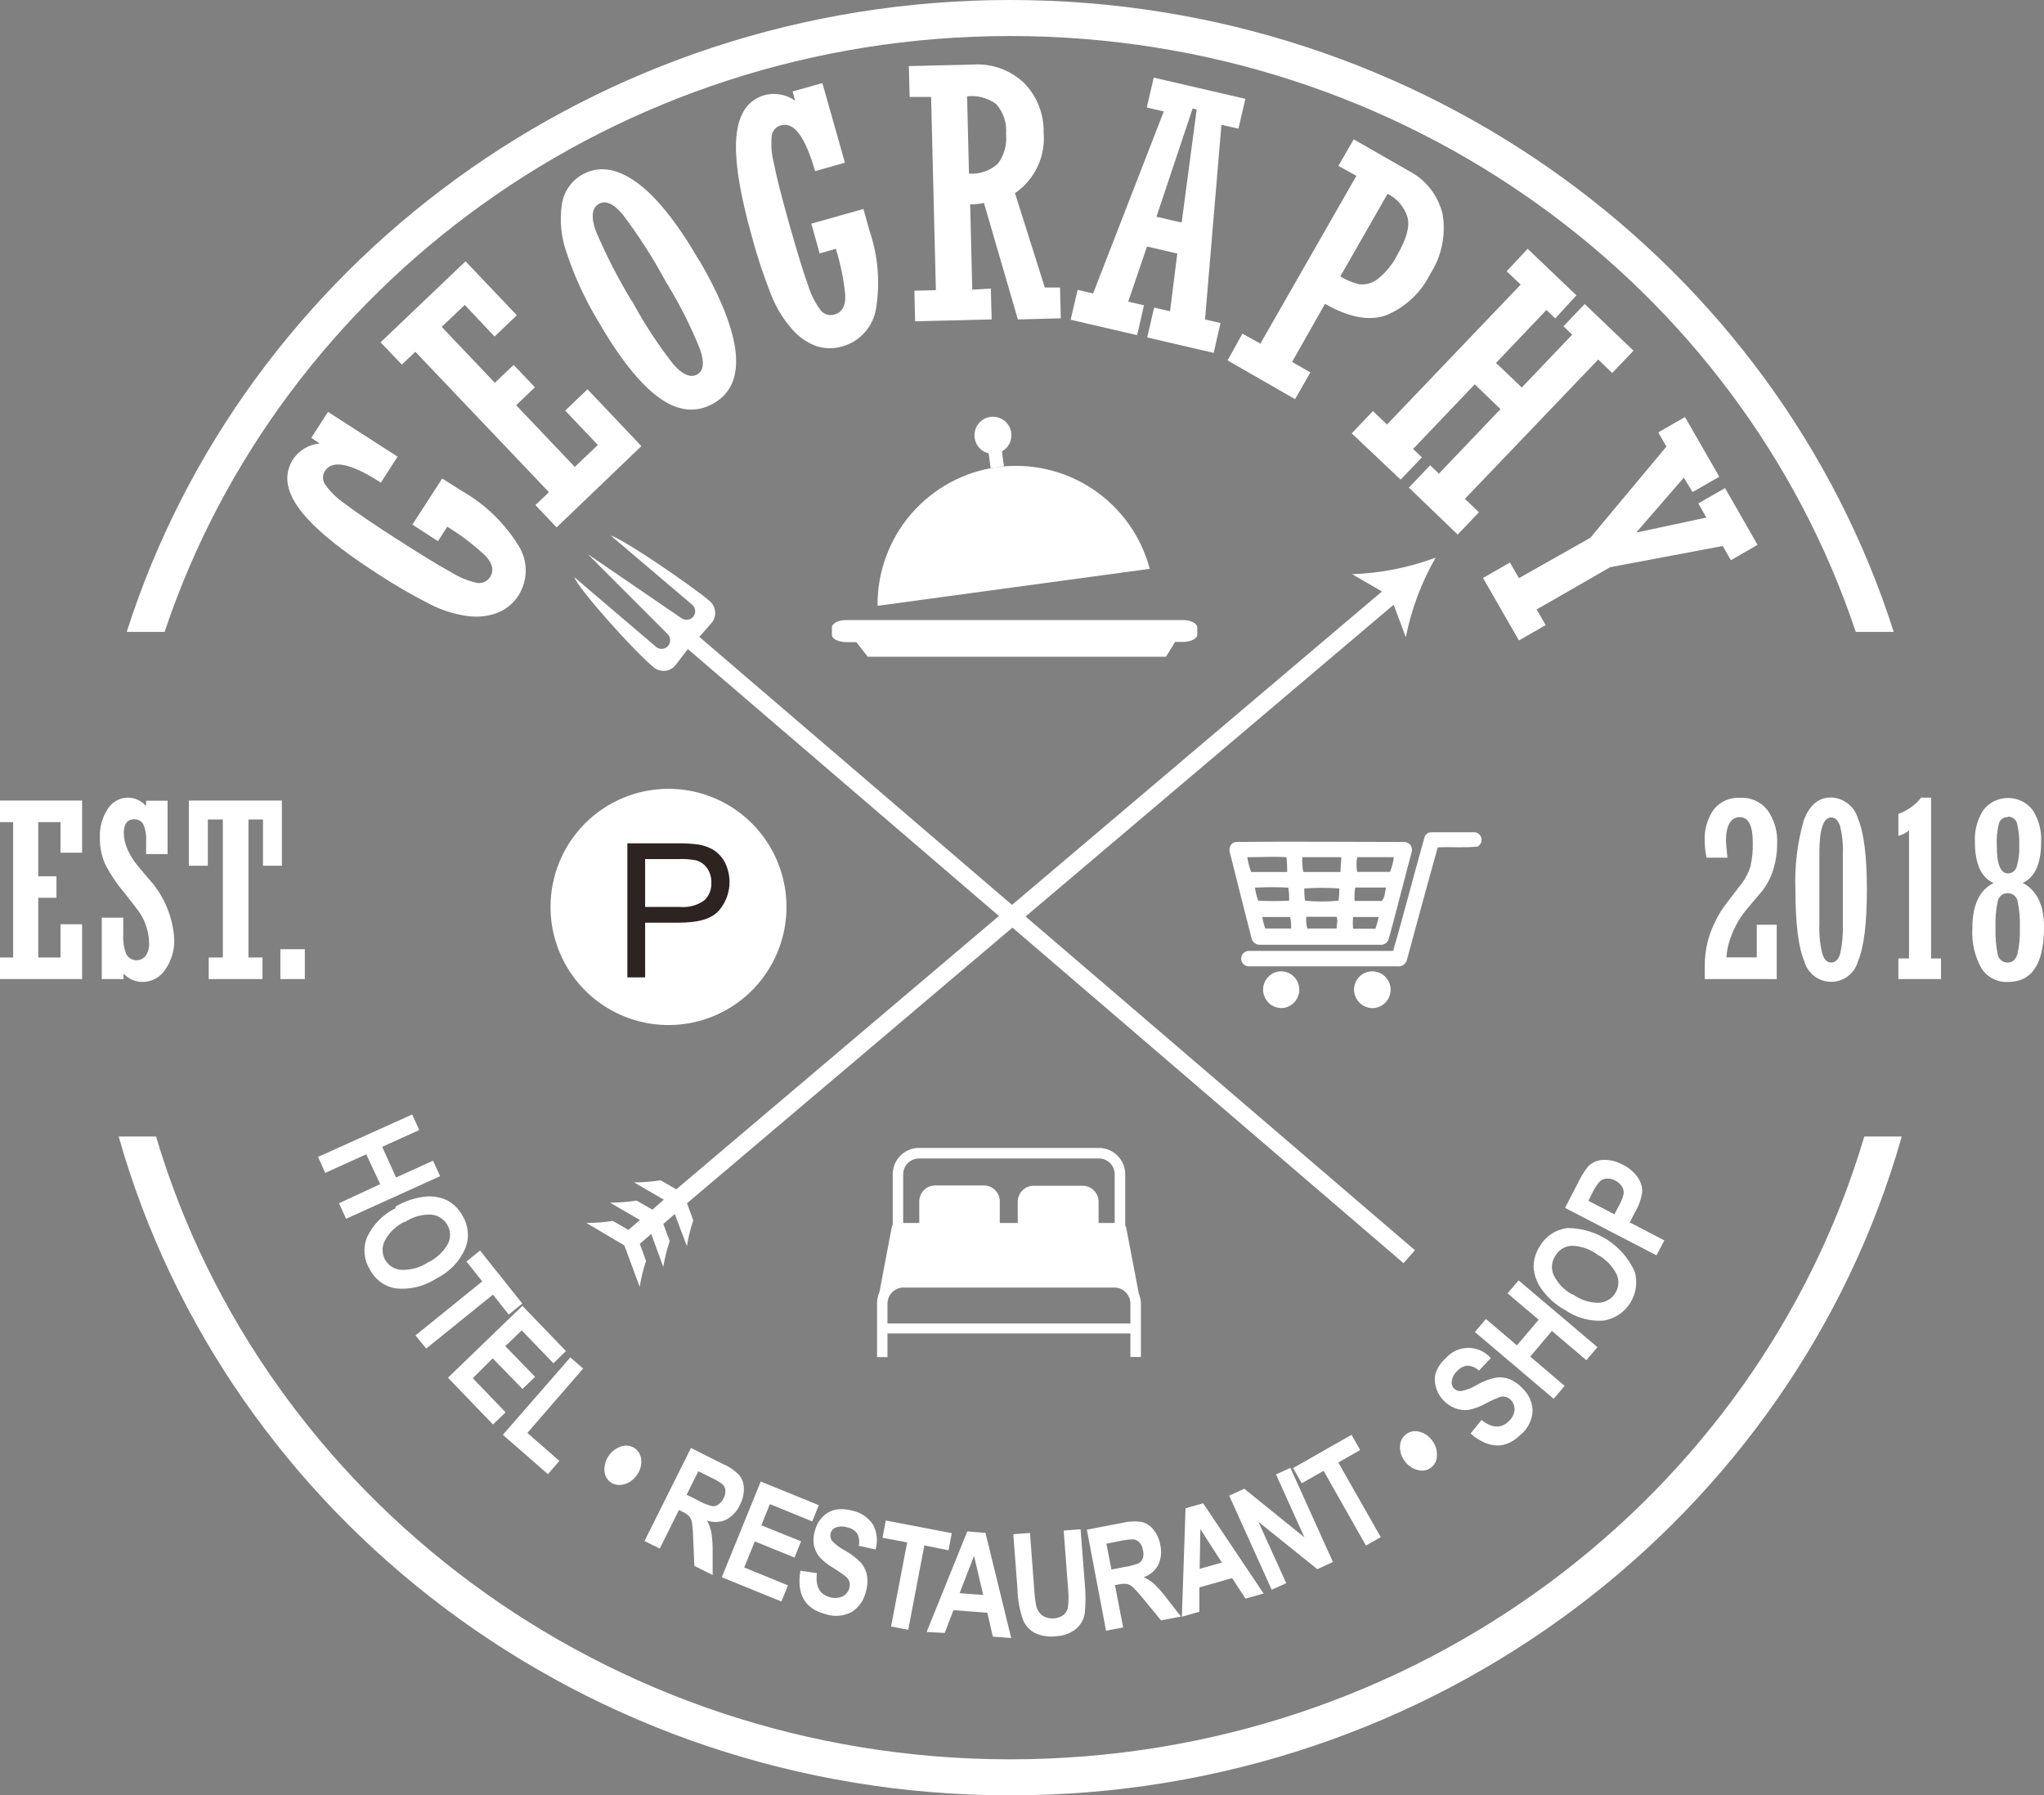 <svg width="140" height="123" viewBox="0 0 140 123" fill="none" xmlns="http://www.w3.org/2000/svg">
<rect x="0" y="0" width="140" height="123" fill="#808080" stroke="none"/>
<path d="M41.969 83.643L43.045 84.263L43.828 83.582L41.785 82.395C42.394 82.395 43.002 82.347 43.603 82.252L44.686 82.873L45.468 82.191L43.426 81.005C44.035 81.005 44.643 80.957 45.244 80.862L46.319 81.482L94.654 40.523L92.612 39.337C94.566 39.27 96.497 38.888 98.33 38.205C97.358 39.9 96.668 41.742 96.288 43.659L95.457 41.429L47.055 82.436L47.483 83.602C47.291 84.18 47.145 84.773 47.048 85.375L46.217 83.173L45.434 83.854L45.87 85.02C45.679 85.599 45.532 86.192 45.428 86.793L44.604 84.536L43.821 85.218L44.25 86.384C44.057 86.964 43.912 87.559 43.814 88.163L42.766 85.327L40.165 83.786C40.774 83.786 41.382 83.738 41.983 83.643H41.969Z" fill="white"/>
<path d="M101.142 58.002C100.257 58.098 99.358 58.002 98.473 58.057C97.758 60.607 97.071 63.156 96.376 65.72C96.348 65.873 96.261 66.01 96.134 66.1C96.007 66.191 95.85 66.228 95.696 66.204C92.292 66.204 88.888 66.204 85.484 66.204C85.355 66.189 85.235 66.127 85.148 66.03C85.061 65.932 85.013 65.806 85.013 65.675C85.013 65.545 85.061 65.419 85.148 65.321C85.235 65.224 85.355 65.162 85.484 65.147C88.793 65.147 92.108 65.147 95.417 65.147C96.172 62.577 96.826 59.966 97.561 57.389C97.586 57.28 97.65 57.183 97.739 57.115C97.829 57.048 97.939 57.015 98.051 57.021C99.052 57.021 100.046 57.021 101.047 57.021C101.16 57.041 101.263 57.098 101.34 57.183C101.418 57.269 101.465 57.377 101.476 57.491C101.486 57.606 101.458 57.721 101.396 57.818C101.335 57.916 101.243 57.99 101.135 58.03L101.142 58.002Z" fill="white"/>
<path d="M93.994 69.068C93.814 69.064 93.637 69.023 93.475 68.947C93.312 68.87 93.167 68.76 93.05 68.623C92.933 68.487 92.846 68.327 92.795 68.154C92.745 67.982 92.731 67.801 92.755 67.622C92.79 67.369 92.903 67.132 93.077 66.945C93.251 66.757 93.478 66.627 93.728 66.572C93.9 66.536 94.079 66.536 94.251 66.573C94.423 66.61 94.586 66.682 94.729 66.786C94.871 66.89 94.99 67.022 95.079 67.175C95.167 67.328 95.222 67.497 95.241 67.673C95.26 67.848 95.241 68.026 95.187 68.194C95.133 68.362 95.044 68.516 94.927 68.648C94.809 68.779 94.665 68.885 94.505 68.957C94.344 69.029 94.17 69.067 93.994 69.068Z" fill="white"/>
<path d="M87.969 69.047C87.659 69.096 87.342 69.027 87.079 68.855C86.817 68.682 86.629 68.417 86.552 68.112C86.474 67.808 86.513 67.485 86.66 67.208C86.808 66.93 87.054 66.718 87.349 66.613C87.515 66.557 87.691 66.537 87.865 66.553C88.039 66.57 88.207 66.623 88.359 66.709C88.512 66.796 88.644 66.913 88.748 67.054C88.852 67.194 88.925 67.356 88.963 67.526C88.999 67.692 89.003 67.863 88.972 68.029C88.942 68.196 88.879 68.355 88.786 68.497C88.694 68.638 88.573 68.76 88.433 68.855C88.293 68.949 88.135 69.014 87.969 69.047Z" fill="white"/>
<path d="M84.626 57.683C88.459 57.642 92.285 57.683 96.125 57.683C96.216 57.676 96.308 57.692 96.391 57.73C96.475 57.767 96.547 57.826 96.602 57.899C96.657 57.973 96.693 58.059 96.706 58.15C96.719 58.24 96.708 58.333 96.676 58.419C96.152 60.389 95.655 62.359 95.124 64.323C95.084 64.456 94.997 64.571 94.88 64.645C94.762 64.719 94.621 64.748 94.484 64.725H86.349C86.207 64.74 86.065 64.703 85.95 64.62C85.834 64.537 85.753 64.414 85.722 64.275C85.219 62.346 84.742 60.396 84.252 58.467C84.136 58.167 84.252 57.73 84.626 57.703V57.683ZM89.467 62.809C89.451 63.08 89.474 63.35 89.535 63.614C90.216 63.614 90.896 63.614 91.543 63.614C91.543 63.348 91.665 63.041 91.543 62.809C90.862 62.809 90.181 62.809 89.46 62.809H89.467ZM95.212 59.735C95.335 59.409 95.422 59.071 95.471 58.726C94.634 58.726 93.79 58.726 92.959 58.726C92.895 59.059 92.895 59.401 92.959 59.735C93.715 59.735 94.477 59.735 95.233 59.735H95.212ZM89.337 60.812C89.326 61.111 89.342 61.409 89.385 61.705C90.15 61.783 90.921 61.783 91.686 61.705C91.723 61.427 91.739 61.147 91.734 60.867C90.936 60.815 90.135 60.815 89.337 60.867V60.812ZM94.212 63.607C94.302 63.351 94.375 63.089 94.43 62.823C93.844 62.823 93.265 62.823 92.673 62.823C92.653 63.091 92.653 63.36 92.673 63.627C93.197 63.627 93.721 63.627 94.232 63.627L94.212 63.607ZM94.647 61.712C94.865 61.494 94.852 61.105 94.933 60.805C94.252 60.805 93.517 60.805 92.823 60.805C92.772 61.109 92.758 61.418 92.782 61.725C93.401 61.725 94.028 61.725 94.647 61.725V61.712ZM91.815 59.728C91.815 59.394 91.87 59.046 91.87 58.726C90.978 58.726 90.093 58.726 89.201 58.726C89.179 59.066 89.202 59.407 89.269 59.742C90.12 59.742 90.964 59.742 91.815 59.742V59.728ZM88.16 59.728C88.168 59.393 88.152 59.058 88.112 58.726C87.22 58.671 86.335 58.726 85.43 58.726C85.483 59.073 85.572 59.413 85.695 59.742C86.519 59.742 87.336 59.742 88.16 59.742V59.728ZM86.458 62.809C86.498 63.084 86.567 63.353 86.662 63.614C87.254 63.614 87.84 63.614 88.432 63.614C88.447 63.348 88.424 63.082 88.364 62.823C87.724 62.823 87.098 62.823 86.458 62.823V62.809ZM85.954 60.812C85.999 61.116 86.074 61.416 86.178 61.705C86.884 61.742 87.591 61.742 88.296 61.705C88.308 61.406 88.29 61.107 88.241 60.812C87.479 60.771 86.716 60.771 85.954 60.812Z" fill="white"/>
<path fill-rule="evenodd" clip-rule="evenodd" d="M45.788 54.042C47.387 54.042 48.949 54.516 50.278 55.406C51.607 56.295 52.642 57.559 53.254 59.037C53.866 60.516 54.026 62.143 53.714 63.713C53.402 65.282 52.633 66.724 51.502 67.856C50.372 68.988 48.932 69.759 47.365 70.071C45.797 70.383 44.173 70.223 42.696 69.61C41.22 68.998 39.958 67.961 39.07 66.63C38.182 65.299 37.708 63.734 37.708 62.134C37.707 61.071 37.915 60.018 38.321 59.036C38.727 58.054 39.322 57.161 40.073 56.41C40.823 55.658 41.714 55.062 42.695 54.656C43.676 54.25 44.727 54.041 45.788 54.042Z" fill="white"/>
<path d="M42.97 66.961V57.778H46.435C46.902 57.769 47.368 57.796 47.831 57.859C48.234 57.917 48.62 58.064 48.961 58.289C49.277 58.517 49.531 58.822 49.696 59.175C49.936 59.701 50.02 60.285 49.937 60.857C49.853 61.429 49.606 61.965 49.226 62.4C48.729 62.945 47.865 63.211 46.503 63.211H44.188V66.961H42.97ZM44.188 62.134H46.558C47.148 62.191 47.739 62.036 48.225 61.697C48.395 61.542 48.527 61.35 48.613 61.137C48.699 60.923 48.736 60.693 48.722 60.464C48.733 60.111 48.631 59.765 48.43 59.475C48.243 59.209 47.968 59.018 47.654 58.937C47.279 58.868 46.898 58.84 46.517 58.855H44.188V62.134Z" fill="#2D2421"/>
<path d="M121.694 63.354V67.076H116.765V66.129C116.765 65.633 116.82 65.139 116.929 64.656C117.042 64.171 117.209 63.7 117.426 63.252C117.648 62.768 117.924 62.31 118.249 61.888L119.134 60.736C119.471 60.334 119.728 59.871 119.89 59.373C120.014 58.83 120.069 58.273 120.053 57.716C120.053 56.557 119.761 55.984 119.162 55.984C118.562 55.984 118.215 56.53 118.215 57.614C118.215 57.687 118.249 58.068 118.317 58.759H116.888C116.806 58.394 116.765 58.022 116.765 57.648C116.713 56.858 116.937 56.075 117.398 55.432C117.616 55.172 117.891 54.966 118.202 54.831C118.512 54.696 118.85 54.636 119.189 54.655C119.54 54.636 119.89 54.7 120.212 54.843C120.534 54.985 120.818 55.201 121.04 55.473C121.526 56.147 121.766 56.968 121.721 57.798C121.725 58.43 121.626 59.059 121.429 59.659C121.264 60.171 121.008 60.649 120.673 61.07L119.597 62.345C119.335 62.661 119.107 63.004 118.916 63.368C118.723 63.731 118.566 64.112 118.447 64.506C118.336 64.858 118.27 65.222 118.249 65.59H120.326V63.354H121.694ZM127.869 60.941C127.869 63.263 127.667 64.899 127.263 65.849C127.154 66.255 126.915 66.614 126.582 66.87C126.249 67.126 125.841 67.265 125.421 67.265C125.001 67.265 124.593 67.126 124.26 66.87C123.927 66.614 123.688 66.255 123.58 65.849C123.176 64.908 122.974 63.268 122.974 60.927C122.912 59.341 123.103 57.756 123.539 56.23C123.92 55.166 124.546 54.635 125.418 54.635C125.838 54.649 126.242 54.797 126.572 55.057C126.903 55.317 127.142 55.675 127.256 56.08C127.664 57.039 127.869 58.654 127.869 60.927V60.941ZM124.615 63.334C124.589 63.996 124.653 64.659 124.805 65.304C124.934 65.733 125.139 65.945 125.425 65.945C125.711 65.945 125.922 65.74 126.044 65.331C126.186 64.675 126.245 64.004 126.221 63.334V58.561C126.252 57.897 126.188 57.231 126.031 56.584C125.894 56.196 125.697 56.005 125.425 56.005C124.887 56.005 124.615 56.816 124.615 58.446V63.334ZM130.027 67.076V65.665H130.755V56.891C130.543 57.069 130.294 57.197 130.027 57.266V55.759C130.641 55.544 131.181 55.159 131.586 54.648H132.266V65.665H132.947V67.076H130.027ZM138.523 60.477C139.512 60.991 140.004 62.004 140 63.518C140 66.026 139.176 67.274 137.535 67.274C137.176 67.292 136.817 67.215 136.497 67.05C136.176 66.885 135.905 66.637 135.711 66.333C135.251 65.501 135.036 64.556 135.092 63.606C135.092 62.011 135.577 60.975 136.548 60.498C135.697 60.116 135.269 59.182 135.269 57.696C135.223 56.907 135.433 56.125 135.868 55.466C136.069 55.217 136.323 55.016 136.611 54.878C136.9 54.74 137.216 54.669 137.535 54.669C137.855 54.669 138.171 54.74 138.46 54.878C138.748 55.016 139.002 55.217 139.203 55.466C139.638 56.125 139.848 56.907 139.802 57.696C139.802 59.182 139.374 60.116 138.523 60.498V60.477ZM137.515 55.978C137.377 55.973 137.242 56.016 137.132 56.099C137.022 56.182 136.943 56.3 136.909 56.434C136.786 56.929 136.738 57.439 136.766 57.948C136.766 59.209 137.018 59.836 137.535 59.836C137.67 59.836 137.8 59.791 137.907 59.71C138.013 59.629 138.091 59.515 138.128 59.386C138.267 58.92 138.327 58.434 138.305 57.948C138.327 57.434 138.277 56.92 138.155 56.421C138.122 56.283 138.042 56.16 137.929 56.075C137.816 55.989 137.677 55.945 137.535 55.95L137.515 55.978ZM137.515 61.193C137.358 61.189 137.204 61.24 137.08 61.337C136.956 61.434 136.869 61.571 136.834 61.725C136.707 62.325 136.654 62.938 136.678 63.552C136.66 64.155 136.708 64.758 136.821 65.352C136.842 65.517 136.923 65.668 137.049 65.777C137.174 65.886 137.335 65.946 137.501 65.945C137.835 65.945 138.053 65.754 138.182 65.365C138.31 64.793 138.365 64.206 138.346 63.62C138.373 62.972 138.318 62.324 138.182 61.691C138.141 61.543 138.051 61.414 137.928 61.324C137.805 61.233 137.654 61.187 137.501 61.193H137.515Z" fill="white"/>
<path d="M0 67.076V65.597H0.899V56.325H0V54.846H5.623V58.418H4.146V56.325H2.621V60.034H3.867V61.507H2.621V65.597H4.146V63.32H5.623V67.076H0ZM6.971 67.076V62.87H8.442V64.002C8.412 64.466 8.482 64.93 8.646 65.365C8.71 65.487 8.805 65.589 8.92 65.663C9.036 65.737 9.168 65.78 9.305 65.787C9.442 65.795 9.579 65.767 9.702 65.706C9.825 65.645 9.93 65.554 10.007 65.44C10.162 65.182 10.234 64.882 10.211 64.581C10.206 64.239 10.151 63.899 10.048 63.572C9.961 63.252 9.828 62.947 9.653 62.666C9.504 62.427 9.109 61.909 8.476 61.111C7.961 60.505 7.522 59.839 7.168 59.127C6.94 58.572 6.829 57.975 6.842 57.375C6.811 56.679 7.002 55.992 7.386 55.412C7.531 55.18 7.731 54.989 7.969 54.855C8.207 54.721 8.475 54.65 8.748 54.648C8.986 54.648 9.222 54.699 9.44 54.798C9.657 54.896 9.85 55.041 10.007 55.221V54.859H11.478V58.514H10.007V57.573C10.032 57.192 9.964 56.811 9.81 56.462C9.747 56.355 9.656 56.267 9.547 56.208C9.437 56.149 9.314 56.121 9.19 56.128C8.737 56.128 8.498 56.428 8.476 57.028C8.48 57.395 8.554 57.758 8.693 58.098C8.875 58.538 9.123 58.947 9.429 59.311L10.211 60.239C11.234 61.365 11.842 62.809 11.934 64.329C11.962 65.08 11.745 65.82 11.314 66.436C11.145 66.692 10.916 66.902 10.646 67.049C10.377 67.195 10.076 67.272 9.769 67.274C9.523 67.276 9.279 67.225 9.053 67.125C8.828 67.025 8.626 66.879 8.462 66.695V67.076H6.971ZM19.307 54.846V59.311H18.013V56.141H17.019V65.597H17.979V67.076H14.296V65.597H15.263V56.141H14.235V59.311H12.935V54.846H19.307ZM19.204 67.076V65.031H20.879V67.076H19.204Z" fill="white"/>
<path d="M30.015 37.087L28.245 35.942L30.287 32.785L31.649 33.644C33.222 34.543 34.546 35.82 35.502 37.36C35.833 37.874 36.009 38.473 36.009 39.084C36.009 39.696 35.833 40.295 35.502 40.809C35.176 41.321 34.7 41.721 34.14 41.955C33.493 42.214 32.79 42.303 32.098 42.214C31.192 42.099 30.312 41.829 29.497 41.416C28.249 40.786 27.037 40.085 25.869 39.316C23.209 37.603 21.417 36.114 20.491 34.851C19.565 33.587 19.431 32.451 20.089 31.442C20.295 31.144 20.563 30.895 20.874 30.711C21.186 30.528 21.534 30.414 21.893 30.379L21.322 29.997L22.465 28.218L27.231 31.285L26.087 33.065C24.045 31.742 22.765 31.476 22.261 32.26C22.171 32.398 22.123 32.559 22.123 32.724C22.123 32.889 22.171 33.05 22.261 33.187C22.634 33.705 23.095 34.152 23.622 34.51C24.353 35.069 25.506 35.855 27.081 36.869C28.796 37.973 30.076 38.757 30.907 39.207C31.451 39.55 32.049 39.797 32.677 39.937C32.847 39.963 33.02 39.94 33.178 39.87C33.334 39.8 33.468 39.686 33.562 39.541C33.855 39.078 33.745 38.587 33.228 38.062C32.436 37.313 31.566 36.65 30.634 36.085L29.994 37.087H30.015ZM38.123 36.133L36.673 34.605L37.599 33.719L28.449 24.1L27.523 24.979L26.067 23.452L31.887 17.903L35.4 21.598L33.875 23.057L31.833 20.889L30.253 22.395L33.895 26.227L35.182 25L36.639 26.534L35.352 27.761L39.369 31.988L40.948 30.488L38.715 28.129L40.24 26.67L43.93 30.563L38.123 36.133ZM47.926 17.882C50.894 23.036 51.214 26.286 48.886 27.631C47.688 28.313 46.442 28.19 45.135 27.243C43.828 26.295 42.412 24.516 40.928 21.932C40.05 20.471 39.337 18.916 38.804 17.296C38.425 16.226 38.317 15.078 38.49 13.955C38.558 13.546 38.715 13.156 38.951 12.815C39.186 12.473 39.494 12.187 39.852 11.978C40.968 11.338 42.208 11.501 43.569 12.469C44.931 13.437 46.371 15.233 47.892 17.855L47.926 17.882ZM43.31 20.657C44.127 22.176 45.072 23.622 46.136 24.979C46.748 25.661 47.286 25.9 47.742 25.661C48.198 25.422 48.253 24.836 47.96 23.957C47.311 22.342 46.525 20.787 45.611 19.307C44.736 17.683 43.737 16.128 42.623 14.658C42.003 13.935 41.459 13.703 41.002 13.976C40.546 14.249 40.458 14.889 40.825 15.864C41.529 17.511 42.348 19.106 43.276 20.637L43.31 20.657ZM56.143 17.371L55.571 15.326L59.138 14.317L59.567 15.844C60.143 17.545 60.293 19.362 60.003 21.134C59.908 21.738 59.643 22.303 59.239 22.762C58.835 23.221 58.309 23.555 57.722 23.725C57.145 23.898 56.529 23.898 55.952 23.725C55.296 23.49 54.711 23.089 54.257 22.559C53.653 21.874 53.171 21.09 52.834 20.241C52.318 18.943 51.877 17.616 51.514 16.267C50.656 13.221 50.297 10.917 50.438 9.354C50.581 7.779 51.241 6.818 52.419 6.504C52.768 6.42 53.131 6.411 53.483 6.479C53.835 6.548 54.169 6.691 54.461 6.899L54.284 6.265L56.327 5.693L57.872 11.147L55.83 11.726C55.149 9.381 54.386 8.317 53.488 8.59C53.328 8.629 53.183 8.714 53.071 8.836C52.96 8.957 52.887 9.109 52.861 9.272C52.795 9.904 52.841 10.544 52.998 11.16C53.175 12.069 53.52 13.433 54.032 15.251C54.584 17.221 55.026 18.66 55.346 19.539C55.535 20.169 55.834 20.76 56.231 21.284C56.344 21.414 56.493 21.508 56.659 21.554C56.825 21.6 57 21.596 57.164 21.543C57.688 21.393 57.933 20.95 57.892 20.18C57.783 19.116 57.568 18.065 57.252 17.044L56.109 17.371H56.143ZM66.45 14.03L66.593 19.846L67.866 19.771L67.92 21.884L62.678 22.014L62.63 19.914L64.101 19.88L63.774 6.64H62.304L62.249 4.527L66.606 4.425C67.246 4.377 67.888 4.463 68.493 4.676C69.097 4.89 69.651 5.227 70.119 5.665C70.564 6.112 70.914 6.645 71.148 7.23C71.382 7.816 71.495 8.443 71.481 9.074C71.552 9.879 71.409 10.689 71.064 11.42C70.719 12.151 70.186 12.777 69.52 13.233L71.562 19.696H72.604L72.658 21.809L69.717 21.884L67.396 13.908C67.078 13.97 66.754 14.002 66.429 14.003L66.45 14.03ZM66.239 6.579L66.368 11.897C66.727 11.922 67.087 11.874 67.428 11.757C67.768 11.64 68.081 11.456 68.349 11.215C68.786 10.628 68.985 9.897 68.907 9.17C68.939 8.8 68.894 8.428 68.777 8.077C68.66 7.725 68.473 7.401 68.226 7.124C67.649 6.704 66.934 6.517 66.225 6.599L66.239 6.579ZM78.561 16.894L77.274 20.664L78.356 20.916L77.886 22.961L73.332 21.905L73.809 19.859L74.871 20.105L79.711 7.636L78.547 7.363L79.023 5.318L85.3 6.77L84.824 8.815L83.659 8.549L82.536 21.884L83.598 22.13L83.129 24.175L78.574 23.118L79.051 21.073L80.14 21.325L80.637 17.371L78.594 16.894H78.561ZM79.207 14.848L80.936 15.244L81.964 7.499L81.685 7.438L79.207 14.855V14.848ZM86.328 23.541L92.904 12.047L91.672 11.365L92.721 9.545L96.465 11.692C97.052 11.99 97.567 12.414 97.973 12.934C98.379 13.453 98.666 14.056 98.813 14.698C99.043 16.122 98.735 17.581 97.949 18.789C97.324 20.054 96.262 21.05 94.96 21.591C93.798 22.014 92.396 21.755 90.753 20.814L88.5 24.795L89.752 25.511L88.704 27.345L84.082 24.693L85.096 22.859L86.328 23.541ZM95.042 13.274L91.801 18.939C92.198 19.183 92.629 19.362 93.081 19.471C93.518 19.526 93.959 19.411 94.314 19.15C94.904 18.697 95.384 18.114 95.716 17.446C96.349 16.341 96.58 15.489 96.397 14.862C96.288 14.519 96.112 14.201 95.878 13.928C95.644 13.655 95.357 13.433 95.035 13.274H95.042ZM101.012 26.329L96.785 30.76L97.391 31.333L95.934 32.86L92.584 29.69L94.034 28.163L95.001 29.083L104.157 19.498L103.197 18.584L104.634 17.044L107.976 20.234L106.52 21.816L105.921 21.236L102.469 24.863L104.232 26.547L107.684 22.927L107.085 22.355L108.542 20.827L111.884 24.025L110.427 25.552L109.467 24.631L100.338 34.176L101.298 35.096L99.841 36.623L96.499 33.406L97.956 31.878L98.555 32.451L102.775 28.027L101.012 26.336V26.329ZM101.591 39.589L103.422 38.539L104.035 39.609L108.923 36.848L114.137 30.597L113.579 29.622L115.41 28.572L117.759 32.663L115.928 33.712L115.329 32.724L112.109 36.439V36.48L116.874 35.458L116.323 34.489L118.154 33.44L120.38 37.326L118.556 38.382L117.997 37.407L110.284 38.859L105.247 41.757L105.866 42.827L104.035 43.877L101.577 39.596L101.591 39.589Z" fill="white"/>
<path fill-rule="evenodd" clip-rule="evenodd" d="M69.193 0C97.643 0 121.708 18.216 129.707 43.291H127.106C119.196 19.6 96.261 2.468 69.193 2.468C42.126 2.468 19.191 19.6 11.274 43.291H8.68C16.672 18.216 40.744 0 69.193 0ZM130.258 77.862C122.879 103.884 98.337 123 69.193 123C40.05 123 15.501 103.911 8.128 77.862H10.688C18.006 102.507 41.425 120.532 69.193 120.532C96.962 120.532 120.38 102.507 127.692 77.862H130.258Z" fill="white"/>
<path d="M21.785 79.259L28.232 76.355L28.715 77.419L26.176 78.571L27.129 80.671L29.661 79.519L30.145 80.582L23.704 83.5L23.221 82.436L26.04 81.127L25.086 79.082L22.275 80.357L21.785 79.259ZM27.088 82.668C27.695 82.303 28.373 82.071 29.076 81.986C29.604 81.92 30.14 82.005 30.621 82.232C31.076 82.478 31.447 82.852 31.69 83.309C31.89 83.641 32.01 84.016 32.041 84.403C32.072 84.79 32.012 85.178 31.867 85.538C31.472 86.431 30.775 87.155 29.899 87.584C29.069 88.134 28.071 88.376 27.081 88.265C26.711 88.201 26.361 88.052 26.059 87.83C25.757 87.607 25.51 87.318 25.338 86.984C25.138 86.665 25.013 86.304 24.974 85.929C24.935 85.555 24.983 85.176 25.114 84.823C25.513 83.93 26.211 83.207 27.088 82.777V82.668ZM27.721 83.698C27.137 83.971 26.659 84.428 26.359 85C26.253 85.202 26.199 85.428 26.202 85.656C26.206 85.885 26.267 86.109 26.379 86.308C26.492 86.507 26.652 86.674 26.846 86.795C27.04 86.915 27.262 86.985 27.489 86.997C28.141 87.023 28.785 86.842 29.328 86.479C29.904 86.204 30.38 85.756 30.689 85.197C30.788 84.993 30.835 84.766 30.824 84.539C30.813 84.311 30.746 84.09 30.628 83.895C30.513 83.704 30.354 83.542 30.165 83.424C29.976 83.305 29.761 83.233 29.539 83.214C28.893 83.184 28.255 83.366 27.721 83.732V83.698ZM28.456 91.49L33.031 87.788L31.948 86.425L32.881 85.675L35.775 89.308L34.842 90.058L33.766 88.695L29.191 92.39L28.456 91.49ZM30.689 94.38L35.781 89.465L38.763 92.56L37.905 93.399L35.734 91.142L34.61 92.226L36.653 94.326L35.788 95.158L33.746 93.058L32.384 94.421L34.631 96.76L33.766 97.591L30.709 94.415L30.689 94.38ZM34.454 98.287L39.063 92.997L39.941 93.76L36.122 98.171L38.314 100.087L37.531 100.993L34.454 98.307V98.287ZM43.603 101.082C43.394 101.388 43.078 101.607 42.718 101.696C42.566 101.74 42.405 101.75 42.248 101.724C42.092 101.698 41.943 101.637 41.813 101.546C41.687 101.45 41.585 101.328 41.513 101.187C41.441 101.047 41.401 100.892 41.398 100.734C41.386 100.363 41.498 99.999 41.717 99.699C41.935 99.399 42.246 99.18 42.603 99.078C42.755 99.036 42.914 99.028 43.069 99.055C43.225 99.082 43.372 99.144 43.501 99.234C43.626 99.331 43.728 99.454 43.801 99.594C43.873 99.734 43.915 99.888 43.923 100.046C43.946 100.419 43.832 100.787 43.603 101.082ZM44.161 105.541L47.327 99.2L49.526 100.305C49.95 100.483 50.333 100.748 50.649 101.082C50.844 101.336 50.95 101.648 50.949 101.968C50.959 102.36 50.867 102.748 50.683 103.093C50.49 103.532 50.154 103.892 49.73 104.116C49.32 104.301 48.855 104.323 48.43 104.177C48.568 104.431 48.667 104.705 48.723 104.988C48.791 105.44 48.821 105.896 48.811 106.352V107.906L47.559 107.279L47.484 105.52C47.476 105.114 47.447 104.709 47.395 104.307C47.372 104.154 47.308 104.011 47.211 103.891C47.071 103.748 46.905 103.635 46.721 103.557L46.503 103.448L45.19 106.093L44.141 105.575L44.161 105.541ZM47.028 102.405L47.81 102.793C48.104 102.961 48.417 103.092 48.743 103.182C48.897 103.207 49.055 103.173 49.186 103.086C49.352 102.979 49.482 102.825 49.56 102.643C49.654 102.478 49.697 102.288 49.683 102.098C49.667 101.937 49.594 101.787 49.478 101.675C49.22 101.491 48.944 101.334 48.655 101.205L47.831 100.796L47.028 102.405ZM49.438 108.056L52.106 101.498L56.082 103.12L55.633 104.232L52.732 103.045L52.147 104.498L54.87 105.595L54.421 106.706L51.698 105.602L50.976 107.388L53.971 108.615L53.522 109.72L49.438 108.056ZM54.822 107.613L55.952 107.777C55.843 108.683 56.136 109.229 56.824 109.42C57.112 109.513 57.425 109.496 57.702 109.372C57.819 109.315 57.923 109.233 58.005 109.132C58.088 109.031 58.147 108.912 58.178 108.786C58.216 108.647 58.216 108.501 58.178 108.363C58.131 108.225 58.046 108.102 57.934 108.009C57.64 107.781 57.333 107.571 57.014 107.381C56.665 107.181 56.352 106.923 56.089 106.618C55.906 106.378 55.784 106.097 55.735 105.8C55.692 105.481 55.722 105.157 55.823 104.852C55.91 104.499 56.091 104.176 56.347 103.918C56.588 103.671 56.896 103.501 57.232 103.427C57.623 103.363 58.024 103.389 58.403 103.502C58.976 103.623 59.478 103.966 59.799 104.457C60.077 104.978 60.138 105.588 59.969 106.154L58.819 105.902C58.886 105.613 58.844 105.31 58.703 105.05C58.538 104.83 58.293 104.683 58.022 104.641C57.777 104.558 57.511 104.558 57.266 104.641C57.177 104.671 57.096 104.723 57.03 104.792C56.965 104.861 56.918 104.945 56.892 105.036C56.868 105.127 56.865 105.222 56.883 105.314C56.9 105.406 56.938 105.493 56.994 105.568C57.26 105.845 57.571 106.076 57.913 106.25C58.316 106.478 58.684 106.765 59.002 107.102C59.203 107.353 59.337 107.651 59.39 107.968C59.443 108.336 59.412 108.71 59.302 109.065C59.173 109.625 58.834 110.113 58.355 110.429C58.069 110.582 57.754 110.674 57.431 110.698C57.107 110.721 56.782 110.676 56.477 110.565C55.115 110.19 54.557 109.202 54.822 107.606V107.613ZM61.031 111.438L62.134 105.67L60.446 105.35L60.67 104.17L65.19 105.036L64.966 106.209L63.312 105.875L62.209 111.656L61.065 111.438H61.031ZM69.268 112.222L68.002 112.126L67.628 110.49L65.306 110.313L64.707 111.874L63.468 111.806L66.252 104.92L67.498 105.016L69.268 112.249V112.222ZM67.342 109.27L66.715 106.591L65.728 109.147L67.314 109.27H67.342ZM69.384 105.111L70.548 105.023L70.834 108.84C70.854 109.229 70.899 109.616 70.97 109.999C71.025 110.27 71.175 110.512 71.392 110.681C71.61 110.818 71.862 110.888 72.119 110.882C72.376 110.875 72.625 110.794 72.835 110.647C72.997 110.513 73.108 110.328 73.149 110.122C73.199 109.669 73.199 109.212 73.149 108.758L72.856 104.859L74.013 104.77L74.299 108.479C74.368 109.159 74.368 109.844 74.299 110.524C74.236 110.946 74.021 111.329 73.693 111.601C73.303 111.907 72.827 112.081 72.332 112.099C71.84 112.164 71.339 112.088 70.888 111.881C70.535 111.689 70.253 111.388 70.085 111.022C69.84 110.329 69.706 109.602 69.69 108.868L69.404 105.104L69.384 105.111ZM75.763 111.751L74.442 104.798L76.866 104.334C77.311 104.223 77.774 104.202 78.227 104.273C78.535 104.36 78.807 104.544 79.003 104.798C79.249 105.103 79.411 105.467 79.473 105.854C79.578 106.312 79.528 106.792 79.33 107.218C79.116 107.613 78.761 107.912 78.336 108.056C78.598 108.174 78.841 108.331 79.058 108.52C79.378 108.831 79.672 109.168 79.936 109.529L80.889 110.749L79.527 111.015L78.404 109.652C78.153 109.331 77.882 109.026 77.594 108.738C77.484 108.632 77.347 108.557 77.199 108.52C77.001 108.493 76.8 108.505 76.607 108.554L76.369 108.595L76.927 111.499L75.776 111.717L75.763 111.751ZM76.151 107.524L77.002 107.361C77.338 107.314 77.667 107.227 77.982 107.102C78.118 107.028 78.222 106.907 78.275 106.761C78.335 106.57 78.335 106.365 78.275 106.175C78.25 105.987 78.169 105.811 78.043 105.67C77.934 105.553 77.787 105.478 77.628 105.459C77.309 105.469 76.993 105.51 76.682 105.582L75.783 105.759L76.124 107.524H76.151ZM86.526 109.181L85.307 109.522L84.395 108.118L82.148 108.752V110.422L80.95 110.763L81.202 103.332L82.407 102.991L86.553 109.181H86.526ZM83.701 107.068L82.216 104.757L82.169 107.484L83.701 107.047V107.068ZM87.104 108.915L84.191 102.466L85.225 101.996L89.344 105.322L87.397 101.014L88.384 100.564L91.298 107.013L90.229 107.504L86.192 104.259L88.098 108.465L87.104 108.915ZM93.558 105.888L90.658 100.768L89.16 101.621L88.568 100.578L92.571 98.3L93.163 99.344L91.665 100.196L94.572 105.309L93.558 105.888ZM98.106 98.71C98.331 99.006 98.442 99.374 98.419 99.746C98.416 99.905 98.377 100.062 98.304 100.203C98.23 100.345 98.125 100.467 97.996 100.56C97.867 100.654 97.718 100.716 97.561 100.741C97.404 100.767 97.243 100.755 97.091 100.707C96.73 100.616 96.415 100.395 96.206 100.087C95.98 99.791 95.868 99.422 95.893 99.05C95.899 98.893 95.941 98.738 96.016 98.599C96.091 98.46 96.196 98.339 96.323 98.247C96.451 98.154 96.599 98.092 96.754 98.064C96.909 98.037 97.069 98.046 97.221 98.089C97.581 98.181 97.896 98.401 98.106 98.71ZM100.754 98.171L101.475 97.285C102.156 97.844 102.837 97.878 103.327 97.38C103.559 97.181 103.705 96.9 103.736 96.596C103.743 96.471 103.724 96.346 103.681 96.229C103.637 96.112 103.57 96.004 103.484 95.914C103.386 95.807 103.259 95.731 103.118 95.697C102.977 95.663 102.83 95.672 102.694 95.724C102.348 95.858 102.012 96.015 101.686 96.194C101.333 96.387 100.952 96.523 100.556 96.596C100.256 96.628 99.953 96.588 99.671 96.48C99.373 96.366 99.103 96.186 98.882 95.955C98.625 95.697 98.441 95.374 98.351 95.021C98.252 94.692 98.252 94.341 98.351 94.012C98.496 93.639 98.73 93.307 99.031 93.044C99.223 92.824 99.46 92.648 99.725 92.527C99.99 92.407 100.278 92.344 100.57 92.344C100.861 92.344 101.15 92.407 101.415 92.527C101.68 92.648 101.917 92.824 102.109 93.044L101.298 93.903C101.086 93.697 100.805 93.576 100.509 93.562C100.247 93.59 100.004 93.714 99.828 93.91C99.621 94.083 99.483 94.325 99.44 94.592C99.42 94.686 99.423 94.784 99.449 94.876C99.475 94.969 99.523 95.054 99.59 95.124C99.654 95.191 99.733 95.242 99.82 95.273C99.908 95.304 100.001 95.313 100.093 95.301C100.471 95.222 100.832 95.079 101.162 94.878C101.565 94.645 102.001 94.477 102.456 94.38C102.773 94.331 103.098 94.369 103.395 94.49C103.738 94.631 104.045 94.847 104.294 95.124C104.705 95.52 104.949 96.059 104.975 96.63C104.962 96.955 104.88 97.273 104.735 97.564C104.589 97.854 104.383 98.11 104.13 98.314C103.109 99.3 101.975 99.269 100.727 98.219L100.754 98.171ZM106.418 95.833L101.019 91.258L101.775 90.365L103.899 92.172L105.39 90.413L103.259 88.606L104.015 87.72L109.413 92.294L108.657 93.188L106.295 91.183L104.811 92.942L107.167 94.946L106.418 95.833ZM107.099 89.697C106.483 89.336 105.954 88.845 105.546 88.258C105.243 87.823 105.068 87.31 105.043 86.779C105.045 86.262 105.204 85.758 105.499 85.334C105.699 85 105.975 84.718 106.303 84.51C106.632 84.301 107.004 84.173 107.391 84.134C108.362 84.142 109.309 84.429 110.122 84.96C110.934 85.492 111.576 86.247 111.973 87.134C112.072 87.493 112.095 87.87 112.04 88.239C111.985 88.609 111.853 88.962 111.653 89.277C111.453 89.592 111.189 89.861 110.878 90.067C110.567 90.274 110.216 90.412 109.849 90.474C108.878 90.545 107.913 90.27 107.126 89.697H107.099ZM107.704 88.654C108.218 89.042 108.844 89.253 109.488 89.254C109.715 89.247 109.937 89.185 110.135 89.073C110.333 88.962 110.501 88.804 110.625 88.613C110.749 88.423 110.824 88.205 110.843 87.979C110.862 87.753 110.825 87.526 110.734 87.318C110.446 86.737 109.984 86.26 109.413 85.954C108.902 85.575 108.286 85.363 107.65 85.347C107.422 85.358 107.2 85.426 107.005 85.545C106.81 85.664 106.648 85.831 106.534 86.029C106.405 86.218 106.325 86.436 106.303 86.664C106.28 86.891 106.315 87.121 106.404 87.331C106.682 87.913 107.137 88.391 107.704 88.695V88.654ZM113.471 86.009L107.194 82.75L108.065 81.073C108.257 80.654 108.5 80.26 108.787 79.9C109.059 79.634 109.421 79.478 109.801 79.464C110.278 79.449 110.749 79.567 111.163 79.805C111.566 79.997 111.914 80.291 112.17 80.657C112.374 80.944 112.484 81.287 112.483 81.639C112.415 82.143 112.243 82.628 111.98 83.064L111.626 83.745L113.995 84.979L113.457 86.009H113.471ZM108.794 82.266L110.577 83.193L110.877 82.614C111.032 82.356 111.145 82.075 111.21 81.782C111.224 81.61 111.184 81.438 111.095 81.291C110.982 81.116 110.824 80.975 110.639 80.882C110.457 80.778 110.248 80.731 110.039 80.746C109.868 80.756 109.706 80.823 109.577 80.936C109.364 81.183 109.188 81.459 109.052 81.755L108.794 82.266Z" fill="white"/>
<path d="M78.145 89.349V89.308C78.141 89.074 78.092 88.843 78.002 88.626L77.138 84.12C77.123 84.064 77.1 84.011 77.07 83.963V80.445C77.068 79.969 76.878 79.512 76.541 79.175C76.204 78.838 75.749 78.647 75.272 78.645H62.944C62.467 78.645 62.01 78.835 61.673 79.173C61.336 79.51 61.146 79.968 61.146 80.445V83.922C61.11 83.968 61.087 84.022 61.078 84.079L60.234 88.531C60.127 88.769 60.072 89.027 60.071 89.287V92.976H60.786V91.353H77.424V92.962H78.145V89.342V89.349ZM61.861 80.445C61.863 80.159 61.978 79.885 62.181 79.683C62.383 79.481 62.658 79.368 62.944 79.368H75.272C75.558 79.368 75.831 79.482 76.033 79.684C76.235 79.886 76.348 80.16 76.348 80.445V83.786H75.245C75.245 83.786 75.245 83.725 75.245 83.69V82.327C75.243 82.037 75.127 81.76 74.922 81.555C74.716 81.351 74.439 81.236 74.149 81.236H70.8C70.511 81.236 70.234 81.351 70.029 81.556C69.825 81.76 69.71 82.038 69.71 82.327V83.69C69.707 83.722 69.707 83.754 69.71 83.786H68.478V82.306C68.478 82.017 68.364 81.74 68.159 81.535C67.955 81.331 67.678 81.216 67.389 81.216H64.053C63.764 81.216 63.487 81.331 63.283 81.535C63.079 81.74 62.964 82.017 62.964 82.306V83.786H61.861V80.445ZM60.786 90.671V89.308C60.787 89.016 60.904 88.737 61.111 88.531C61.318 88.326 61.597 88.21 61.889 88.21H76.328C76.618 88.21 76.897 88.326 77.103 88.532C77.308 88.738 77.424 89.017 77.424 89.308V90.671H60.786Z" fill="white"/>
<path fill-rule="evenodd" clip-rule="evenodd" d="M47.899 43.632L96.914 85.654L96.131 86.54L47.116 44.47L46.258 45.581C46.166 45.692 46.053 45.782 45.925 45.848C45.796 45.913 45.656 45.951 45.513 45.96C45.369 45.969 45.226 45.948 45.09 45.9C44.955 45.851 44.831 45.775 44.726 45.677C43.365 44.545 39.6 40.325 39.335 39.541L44.931 44.313C44.99 44.364 45.059 44.403 45.133 44.427C45.207 44.451 45.286 44.46 45.364 44.454C45.441 44.447 45.517 44.426 45.587 44.39C45.656 44.354 45.718 44.305 45.768 44.245C45.865 44.124 45.912 43.97 45.899 43.816C45.887 43.661 45.815 43.517 45.7 43.413L40.254 37.959L46.639 42.329C46.762 42.425 46.916 42.472 47.071 42.459C47.227 42.447 47.371 42.376 47.477 42.261C47.577 42.142 47.626 41.987 47.613 41.831C47.601 41.676 47.527 41.531 47.409 41.429L41.833 36.691C42.725 36.944 47.402 40.148 48.6 41.17C48.708 41.262 48.798 41.373 48.863 41.499C48.928 41.625 48.968 41.763 48.98 41.904C48.992 42.045 48.976 42.187 48.933 42.322C48.89 42.457 48.821 42.583 48.729 42.691L47.899 43.632Z" fill="white"/>
<path fill-rule="evenodd" clip-rule="evenodd" d="M78.751 38.969C78.157 36.733 76.768 34.792 74.846 33.51C72.924 32.227 70.6 31.691 68.311 32.003C66.023 32.314 63.926 33.451 62.415 35.201C60.904 36.95 60.083 39.192 60.105 41.505L78.751 38.969Z" fill="white"/>
<path fill-rule="evenodd" clip-rule="evenodd" d="M56.98 43.495C56.98 43.768 57.423 43.993 57.974 43.993H58.655L59.438 44.995H79.861L80.487 43.979H81.011C81.563 43.979 82.005 43.754 82.005 43.482V42.984C82.005 42.705 81.563 42.48 81.011 42.48H57.974C57.423 42.48 56.98 42.705 56.98 42.984V43.482V43.495Z" fill="white"/>
<path fill-rule="evenodd" clip-rule="evenodd" d="M68.628 30.924C68.829 30.811 68.996 30.645 69.11 30.445C69.224 30.244 69.281 30.016 69.275 29.785C69.27 29.554 69.201 29.329 69.077 29.135C68.953 28.94 68.778 28.783 68.571 28.681C68.364 28.579 68.134 28.535 67.904 28.554C67.674 28.573 67.454 28.655 67.267 28.791C67.08 28.926 66.934 29.11 66.844 29.323C66.754 29.535 66.724 29.768 66.756 29.997C66.789 30.251 66.899 30.488 67.07 30.678C67.242 30.868 67.467 31.002 67.716 31.06L67.852 32.069L68.308 32.008L68.764 31.94L68.628 30.938V30.924Z" fill="white"/>
</svg>
